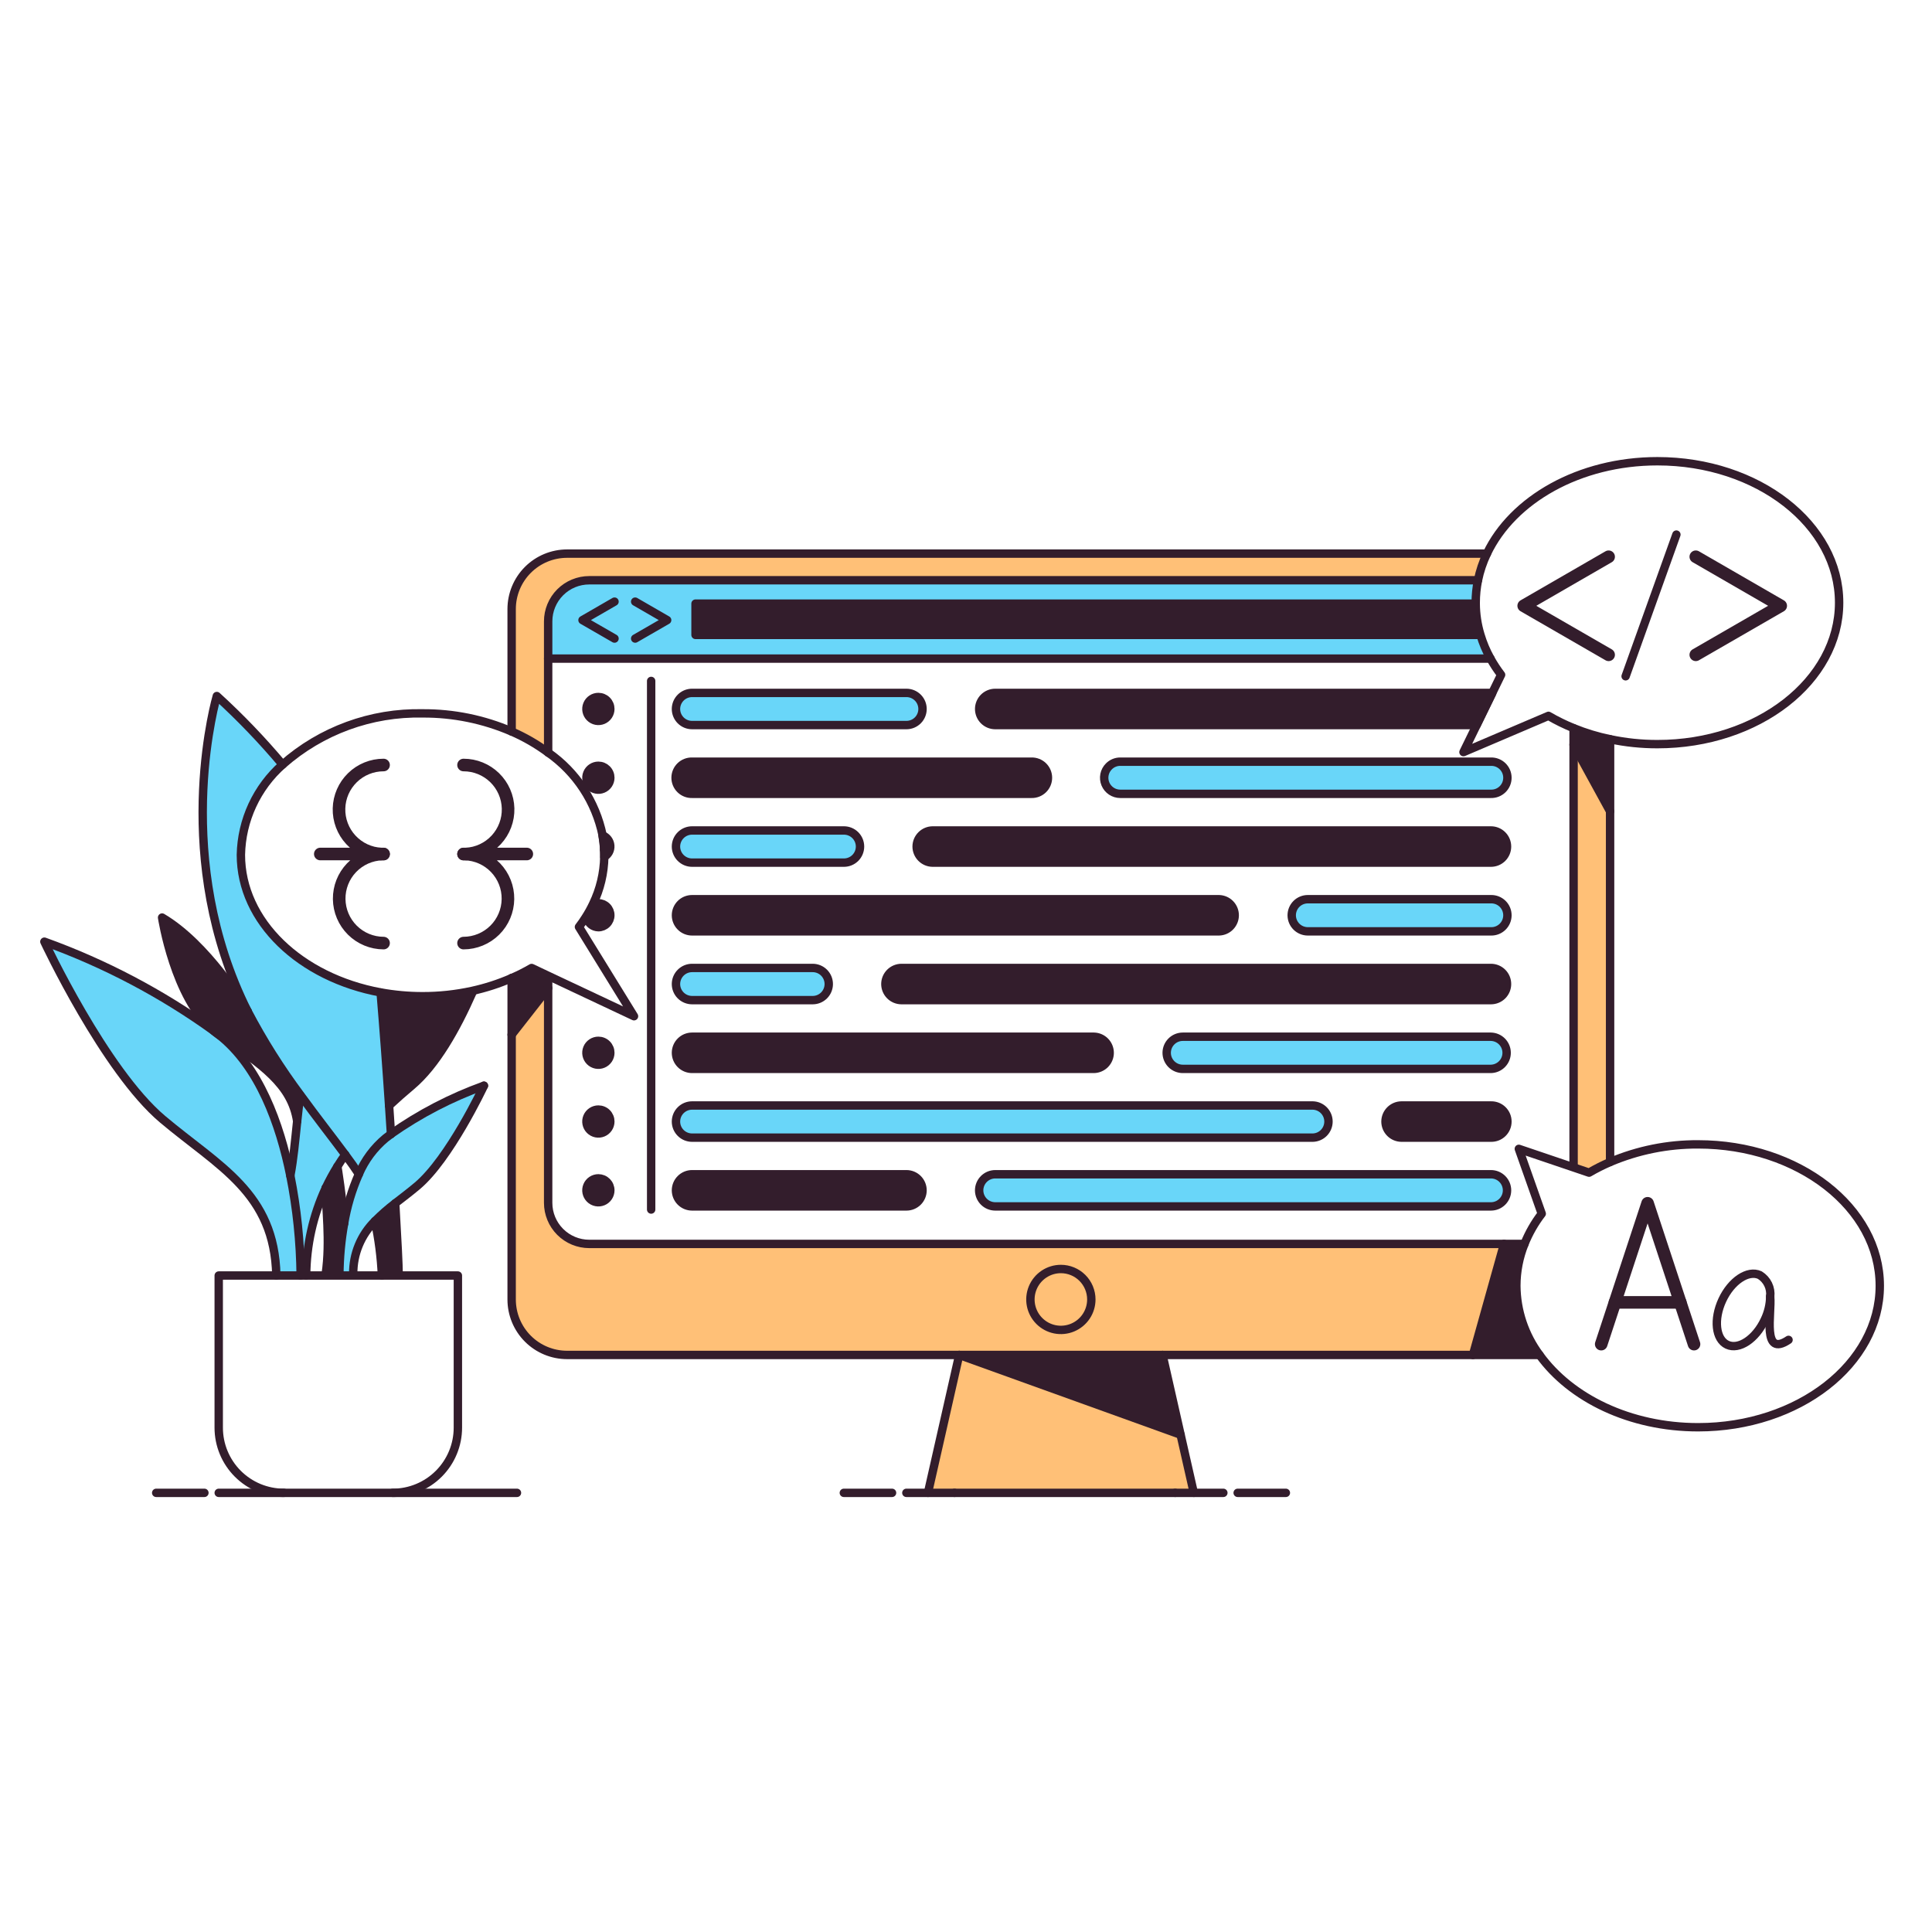 <svg width="298" height="298" viewBox="0 0 298 298" fill="none" xmlns="http://www.w3.org/2000/svg">
<path d="M229.907 101.584H84.55V95.841C84.55 94.16 85.219 92.548 86.407 91.359C87.596 90.17 89.209 89.502 90.89 89.501H227.97C227.736 90.64 227.619 91.8 227.618 92.963V93.103H107.28V97.933H228.232L228.348 97.9C228.731 99.182 229.254 100.417 229.907 101.584Z" fill="#69D6F9"/>
<path d="M163.63 195.735C164.559 195.735 165.468 196.01 166.24 196.526C167.013 197.042 167.615 197.776 167.971 198.634C168.326 199.492 168.419 200.437 168.238 201.348C168.057 202.259 167.61 203.096 166.953 203.753C166.296 204.41 165.459 204.857 164.548 205.038C163.637 205.219 162.692 205.126 161.834 204.771C160.976 204.415 160.242 203.813 159.726 203.04C159.21 202.268 158.935 201.359 158.935 200.43C158.936 199.185 159.431 197.992 160.311 197.111C161.192 196.231 162.385 195.736 163.63 195.735Z" fill="#FFC077"/>
<path d="M248.347 125.144V179.231C247.233 179.71 246.149 180.257 245.102 180.87L242.654 180.041L242.717 179.852V114.866L248.347 125.144Z" fill="#FFC077"/>
<path d="M248.347 114.027V125.144L242.717 114.863V112.315C244.537 113.056 246.422 113.629 248.347 114.027Z" fill="#331D2C"/>
<path d="M237.461 208.993H227.192L231.989 191.869H235.143C234.316 193.922 233.89 196.115 233.888 198.328C233.917 202.172 235.169 205.907 237.461 208.993Z" fill="#331D2C"/>
<path d="M231.993 191.869L227.197 208.993H87.472C85.204 208.993 83.028 208.092 81.424 206.488C79.82 204.884 78.919 202.709 78.919 200.441V159.595L84.55 152.403V185.529C84.55 187.21 85.219 188.823 86.407 190.011C87.596 191.2 89.209 191.868 90.89 191.869H231.993ZM168.336 200.43C168.336 199.501 168.061 198.593 167.545 197.82C167.029 197.048 166.296 196.445 165.437 196.089C164.579 195.733 163.635 195.64 162.723 195.821C161.812 196.002 160.975 196.449 160.317 197.105C159.66 197.762 159.212 198.599 159.031 199.51C158.849 200.421 158.941 201.366 159.297 202.224C159.652 203.083 160.253 203.817 161.025 204.334C161.798 204.85 162.706 205.126 163.635 205.127C164.88 205.126 166.075 204.632 166.955 203.751C167.836 202.87 168.331 201.676 168.331 200.43H168.336Z" fill="#FFC077"/>
<path d="M229.97 117.484C230.3 117.475 230.63 117.534 230.938 117.655C231.246 117.776 231.526 117.957 231.763 118.188C232 118.419 232.188 118.695 232.317 119C232.445 119.305 232.511 119.633 232.511 119.964C232.511 120.295 232.445 120.622 232.317 120.927C232.188 121.232 232 121.508 231.763 121.739C231.526 121.97 231.246 122.152 230.938 122.273C230.63 122.394 230.3 122.452 229.97 122.444H172.795C172.304 122.445 171.824 122.3 171.416 122.028C171.008 121.755 170.689 121.368 170.501 120.914C170.314 120.461 170.265 119.962 170.361 119.48C170.457 118.999 170.694 118.557 171.042 118.211C171.271 117.979 171.544 117.795 171.845 117.671C172.146 117.546 172.469 117.482 172.795 117.484H229.97Z" fill="#69D6F9"/>
<path d="M229.97 128.089C230.628 128.089 231.259 128.351 231.724 128.816C232.189 129.281 232.45 129.912 232.45 130.57C232.45 131.228 232.189 131.859 231.724 132.324C231.259 132.79 230.628 133.051 229.97 133.051H143.868C143.21 133.05 142.579 132.788 142.114 132.322C141.649 131.857 141.387 131.225 141.386 130.567C141.389 129.91 141.651 129.281 142.116 128.817C142.582 128.352 143.211 128.091 143.868 128.089H229.97Z" fill="#331D2C"/>
<path d="M229.97 138.697C230.3 138.689 230.63 138.747 230.938 138.868C231.246 138.989 231.526 139.17 231.763 139.401C232 139.632 232.188 139.908 232.317 140.213C232.445 140.518 232.511 140.846 232.511 141.177C232.511 141.508 232.445 141.835 232.317 142.14C232.188 142.445 232 142.721 231.763 142.952C231.526 143.183 231.246 143.365 230.938 143.486C230.63 143.607 230.3 143.665 229.97 143.657H201.722C201.064 143.656 200.433 143.395 199.967 142.929C199.502 142.464 199.24 141.833 199.24 141.175C199.241 140.517 199.503 139.887 199.968 139.422C200.434 138.958 201.065 138.697 201.722 138.697H229.97Z" fill="#69D6F9"/>
<path d="M229.97 149.298C230.628 149.298 231.259 149.559 231.724 150.025C232.189 150.49 232.45 151.121 232.45 151.779C232.45 152.437 232.189 153.068 231.724 153.533C231.259 153.998 230.628 154.26 229.97 154.26H139.048C138.39 154.259 137.758 153.997 137.293 153.531C136.827 153.066 136.565 152.434 136.564 151.776C136.567 151.118 136.83 150.489 137.295 150.025C137.761 149.56 138.391 149.299 139.048 149.298H229.97Z" fill="#331D2C"/>
<path d="M229.97 159.91C230.617 159.926 231.232 160.194 231.684 160.657C232.137 161.121 232.39 161.742 232.39 162.39C232.39 163.037 232.137 163.659 231.684 164.122C231.232 164.586 230.617 164.854 229.97 164.87H182.439C181.78 164.87 181.149 164.608 180.683 164.143C180.218 163.677 179.956 163.046 179.955 162.388C179.957 161.73 180.219 161.1 180.685 160.636C181.15 160.171 181.781 159.91 182.439 159.91H229.97Z" fill="#69D6F9"/>
<path d="M229.97 170.516C230.3 170.508 230.63 170.566 230.938 170.687C231.246 170.808 231.526 170.989 231.763 171.22C232 171.451 232.188 171.727 232.317 172.032C232.445 172.337 232.511 172.665 232.511 172.996C232.511 173.327 232.445 173.654 232.317 173.959C232.188 174.264 232 174.54 231.763 174.771C231.526 175.002 231.246 175.184 230.938 175.305C230.63 175.426 230.3 175.484 229.97 175.476H216.186C215.527 175.475 214.896 175.214 214.431 174.748C213.965 174.283 213.704 173.652 213.703 172.993C213.705 172.336 213.968 171.706 214.433 171.242C214.898 170.778 215.528 170.516 216.186 170.516H229.97Z" fill="#331D2C"/>
<path d="M229.97 181.121C230.628 181.121 231.259 181.383 231.724 181.848C232.189 182.313 232.451 182.944 232.451 183.602C232.451 184.26 232.189 184.891 231.724 185.357C231.259 185.822 230.628 186.083 229.97 186.083H153.512C152.853 186.082 152.222 185.82 151.756 185.355C151.291 184.889 151.029 184.258 151.028 183.599C151.031 182.942 151.293 182.312 151.759 181.848C152.224 181.384 152.854 181.123 153.512 181.121H229.97Z" fill="#69D6F9"/>
<path d="M230.162 106.896L227.757 111.838H153.512C152.854 111.838 152.223 111.577 151.758 111.111C151.292 110.646 151.031 110.015 151.031 109.357C151.031 108.699 151.292 108.068 151.758 107.603C152.223 107.138 152.854 106.876 153.512 106.876H229.97C230.037 106.876 230.095 106.891 230.162 106.896Z" fill="#331D2C"/>
<path d="M87.472 85.393H229.353C228.727 86.702 228.263 88.081 227.97 89.501H90.89C89.209 89.502 87.596 90.17 86.407 91.359C85.219 92.548 84.55 94.16 84.55 95.841V116.08C82.803 114.786 80.914 113.695 78.919 112.83V93.946C78.919 91.678 79.82 89.502 81.424 87.898C83.028 86.294 85.204 85.393 87.472 85.393Z" fill="#FFC077"/>
<path d="M228.35 97.9L228.234 97.933H107.28V93.103H227.624C227.634 94.729 227.878 96.345 228.35 97.9Z" fill="#331D2C"/>
<path d="M202.491 170.516C203.138 170.531 203.754 170.8 204.206 171.263C204.658 171.727 204.911 172.348 204.911 172.996C204.911 173.643 204.658 174.265 204.206 174.728C203.754 175.192 203.138 175.46 202.491 175.476H106.747C106.088 175.475 105.457 175.214 104.992 174.748C104.526 174.283 104.265 173.652 104.264 172.993C104.266 172.336 104.529 171.706 104.994 171.242C105.459 170.778 106.089 170.516 106.747 170.516H202.491Z" fill="#69D6F9"/>
<path d="M188.026 138.697C188.673 138.713 189.289 138.981 189.741 139.444C190.193 139.908 190.446 140.529 190.446 141.177C190.446 141.824 190.193 142.446 189.741 142.909C189.289 143.373 188.673 143.641 188.026 143.657H106.747C106.088 143.656 105.457 143.395 104.992 142.929C104.526 142.464 104.265 141.833 104.264 141.175C104.265 140.517 104.528 139.887 104.993 139.422C105.458 138.958 106.089 138.697 106.747 138.697H188.026Z" fill="#331D2C"/>
<path d="M182.1 221.292L184.136 230.263H181.262H147.234H143.131L147.953 208.993L182.1 221.292Z" fill="#FFC077"/>
<path d="M179.314 208.993L182.1 221.292L147.953 208.993H179.314Z" fill="#331D2C"/>
<path d="M168.741 159.91C169.388 159.926 170.004 160.194 170.456 160.657C170.908 161.121 171.161 161.742 171.161 162.39C171.161 163.037 170.908 163.659 170.456 164.122C170.004 164.586 169.388 164.854 168.741 164.87H106.747C106.088 164.87 105.457 164.608 104.992 164.143C104.526 163.677 104.265 163.046 104.264 162.388C104.265 161.73 104.528 161.1 104.993 160.635C105.458 160.171 106.089 159.91 106.747 159.91H168.741Z" fill="#331D2C"/>
<path d="M159.099 117.484C159.43 117.475 159.759 117.534 160.067 117.655C160.375 117.776 160.656 117.957 160.893 118.188C161.129 118.419 161.318 118.695 161.446 119C161.575 119.305 161.641 119.633 161.641 119.964C161.641 120.295 161.575 120.622 161.446 120.927C161.318 121.232 161.129 121.508 160.893 121.739C160.656 121.97 160.375 122.152 160.067 122.273C159.759 122.394 159.43 122.452 159.099 122.444H106.747C106.416 122.452 106.087 122.394 105.779 122.273C105.471 122.152 105.19 121.97 104.953 121.739C104.716 121.508 104.528 121.232 104.4 120.927C104.271 120.622 104.205 120.295 104.205 119.964C104.205 119.633 104.271 119.305 104.4 119C104.528 118.695 104.716 118.419 104.953 118.188C105.19 117.957 105.471 117.776 105.779 117.655C106.087 117.534 106.416 117.475 106.747 117.484H159.099Z" fill="#331D2C"/>
<path d="M139.814 106.876C140.472 106.876 141.103 107.138 141.568 107.603C142.034 108.068 142.295 108.699 142.295 109.357C142.295 110.015 142.034 110.646 141.568 111.111C141.103 111.577 140.472 111.838 139.814 111.838H106.747C106.088 111.838 105.457 111.576 104.992 111.11C104.526 110.645 104.265 110.014 104.264 109.356C104.266 108.698 104.528 108.068 104.993 107.603C105.459 107.138 106.089 106.877 106.747 106.876H139.814Z" fill="#69D6F9"/>
<path d="M139.814 181.121C140.472 181.121 141.103 181.383 141.568 181.848C142.034 182.313 142.295 182.944 142.295 183.602C142.295 184.26 142.034 184.891 141.568 185.357C141.103 185.822 140.472 186.083 139.814 186.083H106.747C106.088 186.082 105.457 185.82 104.992 185.355C104.526 184.889 104.265 184.258 104.264 183.599C104.266 182.942 104.529 182.312 104.994 181.848C105.459 181.383 106.089 181.122 106.747 181.121H139.814Z" fill="#331D2C"/>
<path d="M130.172 128.089C130.83 128.089 131.461 128.351 131.927 128.816C132.392 129.281 132.653 129.912 132.653 130.57C132.653 131.228 132.392 131.859 131.927 132.324C131.461 132.79 130.83 133.051 130.172 133.051H106.747C106.088 133.05 105.457 132.788 104.992 132.323C104.526 131.857 104.265 131.226 104.264 130.567C104.266 129.91 104.529 129.28 104.994 128.816C105.459 128.351 106.089 128.09 106.747 128.089H130.172Z" fill="#69D6F9"/>
<path d="M125.351 149.298C126.009 149.298 126.64 149.559 127.105 150.025C127.57 150.49 127.832 151.121 127.832 151.779C127.832 152.437 127.57 153.068 127.105 153.533C126.64 153.998 126.009 154.26 125.351 154.26H106.747C106.088 154.259 105.457 153.997 104.992 153.531C104.526 153.066 104.265 152.434 104.264 151.776C104.266 151.119 104.529 150.489 104.994 150.024C105.459 149.56 106.089 149.299 106.747 149.298H125.351Z" fill="#69D6F9"/>
<path d="M92.949 128.852C93.276 128.974 93.561 129.187 93.771 129.466C93.981 129.744 94.107 130.077 94.135 130.425C94.162 130.773 94.089 131.121 93.925 131.429C93.761 131.737 93.512 131.992 93.209 132.163V131.85C93.209 131.604 93.209 131.358 93.189 131.113V131.055C93.157 130.316 93.077 129.58 92.949 128.852Z" fill="#331D2C"/>
<path d="M92.294 107.508C92.659 107.507 93.017 107.614 93.322 107.816C93.626 108.019 93.864 108.307 94.005 108.644C94.146 108.982 94.183 109.354 94.112 109.712C94.042 110.071 93.866 110.401 93.608 110.66C93.35 110.919 93.021 111.095 92.662 111.167C92.304 111.239 91.932 111.203 91.594 111.063C91.256 110.923 90.967 110.687 90.764 110.383C90.561 110.079 90.452 109.721 90.452 109.356C90.452 108.867 90.646 108.398 90.991 108.051C91.336 107.705 91.805 107.51 92.294 107.508Z" fill="#331D2C"/>
<path d="M92.294 118.115C92.659 118.114 93.016 118.222 93.32 118.424C93.625 118.627 93.862 118.915 94.002 119.252C94.143 119.589 94.18 119.96 94.109 120.319C94.039 120.677 93.863 121.007 93.605 121.265C93.347 121.524 93.018 121.7 92.66 121.772C92.302 121.843 91.93 121.807 91.593 121.667C91.255 121.528 90.966 121.291 90.763 120.988C90.56 120.684 90.452 120.327 90.452 119.961C90.452 119.473 90.646 119.004 90.991 118.658C91.336 118.312 91.805 118.117 92.294 118.115Z" fill="#331D2C"/>
<path d="M92.294 139.328C92.783 139.328 93.253 139.523 93.599 139.869C93.945 140.215 94.14 140.685 94.14 141.175C94.14 141.664 93.945 142.134 93.599 142.48C93.253 142.826 92.783 143.021 92.294 143.021C91.9 143.011 91.519 142.878 91.206 142.64C90.892 142.402 90.662 142.071 90.547 141.695L90.294 141.535C90.729 140.859 91.12 140.156 91.465 139.43L91.547 139.467C91.701 139.315 92.167 139.328 92.294 139.328Z" fill="#331D2C"/>
<path d="M92.294 160.54C92.659 160.539 93.017 160.646 93.322 160.849C93.626 161.051 93.864 161.339 94.005 161.676C94.146 162.014 94.183 162.386 94.112 162.744C94.042 163.103 93.866 163.433 93.608 163.692C93.35 163.951 93.021 164.128 92.662 164.199C92.304 164.271 91.932 164.235 91.594 164.095C91.256 163.956 90.967 163.719 90.764 163.415C90.561 163.111 90.452 162.753 90.452 162.388C90.452 161.899 90.646 161.43 90.991 161.083C91.336 160.737 91.805 160.542 92.294 160.54Z" fill="#331D2C"/>
<path d="M92.294 171.147C92.659 171.146 93.016 171.254 93.32 171.456C93.625 171.659 93.862 171.947 94.002 172.284C94.143 172.621 94.18 172.992 94.109 173.351C94.039 173.709 93.863 174.039 93.605 174.297C93.347 174.556 93.018 174.732 92.66 174.804C92.302 174.875 91.93 174.839 91.593 174.699C91.255 174.56 90.966 174.323 90.763 174.02C90.56 173.716 90.452 173.359 90.452 172.993C90.452 172.505 90.646 172.036 90.991 171.69C91.336 171.344 91.805 171.149 92.294 171.147Z" fill="#331D2C"/>
<path d="M92.294 181.753C92.659 181.752 93.017 181.859 93.322 182.062C93.627 182.264 93.864 182.552 94.005 182.89C94.146 183.228 94.183 183.599 94.112 183.958C94.042 184.317 93.866 184.647 93.608 184.906C93.349 185.165 93.02 185.341 92.661 185.413C92.303 185.484 91.931 185.448 91.593 185.308C91.255 185.168 90.966 184.931 90.763 184.627C90.56 184.323 90.452 183.965 90.452 183.599C90.452 183.11 90.646 182.642 90.991 182.295C91.336 181.949 91.805 181.754 92.294 181.753Z" fill="#331D2C"/>
<path d="M81.999 149.307L84.681 150.575L84.546 150.864V152.403L78.915 159.595V150.864C79.974 150.409 81.004 149.889 81.999 149.307Z" fill="#331D2C"/>
<path d="M72.821 152.846L72.873 153.083C70.382 158.733 67.211 164.34 63.496 167.46C62.29 168.472 61.13 169.497 60.016 170.535C59.628 164.714 59.192 158.896 58.709 153.083C60.846 153.472 63.013 153.667 65.184 153.665C67.752 153.669 70.312 153.394 72.821 152.846Z" fill="#331D2C"/>
<path d="M55.354 181.089C56.27 178.942 57.683 177.043 59.476 175.549C59.751 175.337 60.025 175.124 60.305 174.922C64.729 171.81 69.55 169.304 74.639 167.472C74.503 167.761 69.325 178.729 64.358 182.918C63.206 183.887 62.053 184.756 60.963 185.6C59.858 186.441 58.813 187.358 57.834 188.343C56.755 189.407 55.901 190.677 55.323 192.078C54.746 193.479 54.457 194.982 54.474 196.497V196.743H52.35V196.497C52.377 193.899 52.619 191.307 53.074 188.749C53.507 186.109 54.273 183.536 55.354 181.089Z" fill="#69D6F9"/>
<path d="M61.491 196.497V196.743H58.907C58.782 193.918 58.42 191.108 57.827 188.343C58.805 187.358 59.851 186.441 60.956 185.6C61.288 191.194 61.491 195.378 61.491 196.497Z" fill="#331D2C"/>
<path d="M60.305 174.917C60.025 175.124 59.751 175.337 59.476 175.549C57.683 177.043 56.27 178.942 55.354 181.089C54.78 180.195 54.071 179.204 53.251 178.1C51.347 175.525 48.88 172.392 46.348 168.909C43.3 164.827 40.578 160.51 38.21 155.999C38.21 155.999 38.195 155.975 38.171 155.932C37.817 155.23 37.479 154.521 37.155 153.805C26.61 130.548 33.442 107.359 33.442 107.359C37.057 110.656 40.449 114.191 43.594 117.938C41.618 119.686 40.026 121.826 38.917 124.22C37.809 126.615 37.209 129.213 37.155 131.852C37.155 142.164 46.348 150.809 58.709 153.084C59.143 158.141 59.596 164.375 60.016 170.536C60.113 172.006 60.214 173.47 60.305 174.917Z" fill="#69D6F9"/>
<path d="M52.037 179.931C52.037 179.931 52.828 184.641 53.08 188.744C52.625 191.302 52.383 193.894 52.356 196.492V196.738H50.238V196.492C50.983 191.507 50.219 185.895 50.238 183.243C50.775 182.106 51.376 181 52.037 179.931Z" fill="#331D2C"/>
<path d="M53.251 178.1C52.828 178.696 52.423 179.31 52.037 179.931C51.376 181.001 50.775 182.106 50.238 183.243C48.284 187.467 47.257 192.06 47.226 196.714V196.738H46.376C46.325 191.565 45.791 186.407 44.781 181.333C45.268 178.782 45.526 175.89 45.837 172.938C45.977 171.608 46.126 170.264 46.309 168.938L46.348 168.908C48.88 172.393 51.347 175.522 53.251 178.1Z" fill="#69D6F9"/>
<path d="M46.376 196.743H42.621C42.376 183.966 33.737 179.931 25.087 172.642C16.147 165.116 6.844 145.248 6.844 145.248C16.143 148.597 24.931 153.225 32.954 158.998C33.204 159.21 33.465 159.409 33.735 159.594C39.993 164.502 43.18 173.373 44.781 181.333C45.791 186.409 46.325 191.568 46.376 196.743Z" fill="#69D6F9"/>
<path d="M46.348 168.909L46.309 168.939C46.126 170.265 45.977 171.609 45.837 172.94C44.979 167.247 40.418 164.219 33.737 159.595C33.476 159.393 33.22 159.19 32.954 158.999C26.895 153.918 25.001 141.523 25.001 141.523C31.938 145.601 37.651 155.055 38.171 155.933L38.21 156C40.578 160.511 43.3 164.827 46.348 168.909Z" fill="#331D2C"/>
<path d="M78.919 150.864C79.977 150.409 81.005 149.889 81.999 149.307L84.681 150.575L97.793 156.747L89.3 142.973C89.656 142.505 89.995 142.028 90.303 141.535C90.739 140.859 91.13 140.155 91.474 139.428C92.571 137.16 93.162 134.682 93.209 132.163V131.85C93.209 131.604 93.209 131.358 93.189 131.113" stroke="#331D2C" stroke-width="1.294" stroke-linecap="round" stroke-linejoin="round"/>
<path d="M93.195 131.054C93.161 130.316 93.079 129.58 92.949 128.852C91.888 123.676 88.882 119.105 84.55 116.08C82.803 114.786 80.914 113.695 78.919 112.83C74.583 110.959 69.907 110.008 65.184 110.035C57.252 109.866 49.546 112.685 43.594 117.932C41.618 119.681 40.026 121.82 38.917 124.214C37.809 126.609 37.209 129.207 37.155 131.846C37.155 142.158 46.348 150.803 58.709 153.078C60.846 153.467 63.013 153.662 65.184 153.661C67.752 153.665 70.312 153.39 72.821 152.841C74.913 152.383 76.956 151.722 78.919 150.865" stroke="#331D2C" stroke-width="1.294" stroke-linecap="round" stroke-linejoin="round"/>
<path d="M230.166 106.896L231.536 104.081C230.929 103.29 230.381 102.455 229.897 101.584C229.246 100.417 228.726 99.181 228.346 97.9C227.874 96.344 227.63 94.728 227.621 93.103V92.963C227.621 91.8 227.737 90.64 227.97 89.501C228.262 88.081 228.725 86.702 229.35 85.393C233.303 77.073 243.585 71.143 255.648 71.143C271.123 71.143 283.674 80.91 283.674 92.963C283.674 105.015 271.123 114.779 255.648 114.779C253.195 114.783 250.748 114.53 248.347 114.022C246.422 113.628 244.537 113.056 242.717 112.315C241.381 111.777 240.086 111.142 238.843 110.415L225.731 116.008L227.766 111.836L230.175 106.894" stroke="#331D2C" stroke-width="1.294" stroke-linecap="round" stroke-linejoin="round"/>
<path d="M242.654 180.043L234.27 177.203L237.804 187.207C236.707 188.631 235.812 190.2 235.143 191.869C234.316 193.922 233.89 196.115 233.888 198.328C233.918 202.173 235.171 205.908 237.464 208.993C242.261 215.646 251.417 220.145 261.921 220.145C277.398 220.145 289.947 210.376 289.947 198.328C289.947 186.28 277.398 176.513 261.921 176.513C257.259 176.489 252.642 177.416 248.35 179.237C247.236 179.716 246.152 180.263 245.105 180.876L242.654 180.043Z" stroke="#331D2C" stroke-width="1.294" stroke-linecap="round" stroke-linejoin="round"/>
<path d="M78.919 112.83V93.946C78.919 91.678 79.82 89.502 81.424 87.898C83.028 86.294 85.204 85.393 87.472 85.393H229.353" stroke="#331D2C" stroke-width="1.294" stroke-linecap="round" stroke-linejoin="round"/>
<path d="M147.957 208.993H87.472C85.204 208.993 83.028 208.092 81.424 206.488C79.82 204.884 78.919 202.709 78.919 200.441V150.864" stroke="#331D2C" stroke-width="1.294" stroke-linecap="round" stroke-linejoin="round"/>
<path d="M237.461 208.993H227.192H179.314" stroke="#331D2C" stroke-width="1.294" stroke-linecap="round" stroke-linejoin="round"/>
<path d="M248.347 114.027V125.144V179.237" stroke="#331D2C" stroke-width="1.294" stroke-linecap="round" stroke-linejoin="round"/>
<path d="M84.55 116.086V95.841C84.55 94.16 85.219 92.548 86.407 91.359C87.596 90.17 89.209 89.502 90.89 89.501H227.97" stroke="#331D2C" stroke-width="1.294" stroke-linecap="round" stroke-linejoin="round"/>
<path d="M235.143 191.869H90.89C89.209 191.868 87.596 191.2 86.407 190.011C85.219 188.823 84.55 187.21 84.55 185.529V150.864" stroke="#331D2C" stroke-width="1.294" stroke-linecap="round" stroke-linejoin="round"/>
<path d="M242.717 112.321V114.866V179.853" stroke="#331D2C" stroke-width="1.294" stroke-linecap="round" stroke-linejoin="round"/>
<path d="M84.55 101.584H229.901" stroke="#331D2C" stroke-width="1.294" stroke-linecap="round" stroke-linejoin="round"/>
<path d="M228.234 97.933H107.281V93.103H227.583" stroke="#331D2C" stroke-width="1.294" stroke-linecap="round" stroke-linejoin="round"/>
<path d="M168.331 200.43C168.332 201.36 168.057 202.268 167.541 203.041C167.026 203.814 166.292 204.416 165.434 204.773C164.576 205.129 163.631 205.222 162.72 205.042C161.808 204.861 160.971 204.414 160.314 203.757C159.656 203.101 159.208 202.264 159.026 201.353C158.844 200.442 158.937 199.497 159.292 198.638C159.647 197.78 160.249 197.045 161.021 196.529C161.793 196.012 162.701 195.736 163.63 195.735C164.876 195.735 166.071 196.229 166.953 197.11C167.834 197.99 168.33 199.184 168.331 200.43Z" stroke="#331D2C" stroke-width="1.294" stroke-linecap="round" stroke-linejoin="round"/>
<path d="M143.131 230.263L147.953 208.993H179.314L182.1 221.292L184.136 230.263" stroke="#331D2C" stroke-width="1.294" stroke-linecap="round" stroke-linejoin="round"/>
<path d="M181.262 230.263H147.234" stroke="#331D2C" stroke-width="1.294" stroke-linecap="round" stroke-linejoin="round"/>
<path d="M147.953 208.993L182.1 221.292" stroke="#331D2C" stroke-width="1.294" stroke-linecap="round" stroke-linejoin="round"/>
<path d="M130.157 230.263H137.593" stroke="#331D2C" stroke-width="1.294" stroke-linecap="round" stroke-linejoin="round"/>
<path d="M139.801 230.263H143.131H147.234" stroke="#331D2C" stroke-width="1.294" stroke-linecap="round" stroke-linejoin="round"/>
<path d="M24.093 230.263H31.529" stroke="#331D2C" stroke-width="1.294" stroke-linecap="round" stroke-linejoin="round"/>
<path d="M60.57 230.263H79.739" stroke="#331D2C" stroke-width="1.294" stroke-linecap="round" stroke-linejoin="round"/>
<path d="M33.737 230.263H43.793" stroke="#331D2C" stroke-width="1.294" stroke-linecap="round" stroke-linejoin="round"/>
<path d="M181.261 230.263H184.136H188.695" stroke="#331D2C" stroke-width="1.294" stroke-linecap="round" stroke-linejoin="round"/>
<path d="M190.903 230.263H198.338" stroke="#331D2C" stroke-width="1.294" stroke-linecap="round" stroke-linejoin="round"/>
<path d="M97.972 98.493L102.904 95.649L97.972 92.799" stroke="#331D2C" stroke-width="1.294" stroke-linecap="round" stroke-linejoin="round"/>
<path d="M94.785 92.799L89.849 95.649L94.785 98.493" stroke="#331D2C" stroke-width="1.294" stroke-linecap="round" stroke-linejoin="round"/>
<path d="M242.717 114.866L248.347 125.144" stroke="#331D2C" stroke-width="1.294" stroke-linecap="round" stroke-linejoin="round"/>
<path d="M231.989 191.869L227.192 208.993" stroke="#331D2C" stroke-width="1.294" stroke-linecap="round" stroke-linejoin="round"/>
<path d="M84.55 152.403L78.919 159.595" stroke="#331D2C" stroke-width="1.294" stroke-linecap="round" stroke-linejoin="round"/>
<path d="M60.57 230.263H43.793C41.126 230.263 38.568 229.204 36.682 227.318C34.796 225.432 33.737 222.874 33.737 220.207V196.743H70.626V220.207C70.626 222.874 69.566 225.432 67.68 227.317C65.795 229.203 63.237 230.263 60.57 230.263Z" stroke="#331D2C" stroke-width="1.294" stroke-linecap="round" stroke-linejoin="round"/>
<path d="M46.376 196.743C46.325 191.568 45.791 186.409 44.781 181.333C43.18 173.373 39.993 164.496 33.737 159.594C33.476 159.391 33.22 159.189 32.954 158.998C24.931 153.225 16.143 148.597 6.844 145.248C6.844 145.248 16.149 165.116 25.087 172.642C33.737 179.931 42.371 183.966 42.621 196.743" stroke="#331D2C" stroke-width="1.294" stroke-linecap="round" stroke-linejoin="round"/>
<path d="M50.238 183.248C48.284 187.472 47.257 192.065 47.226 196.719" stroke="#331D2C" stroke-width="1.294" stroke-linecap="round" stroke-linejoin="round"/>
<path d="M53.251 178.1C52.828 178.696 52.423 179.31 52.037 179.931C51.376 181 50.775 182.106 50.238 183.243" stroke="#331D2C" stroke-width="1.294" stroke-linecap="round" stroke-linejoin="round"/>
<path d="M72.873 153.083C70.382 158.733 67.211 164.34 63.496 167.46C62.291 168.472 61.13 169.497 60.016 170.535" stroke="#331D2C" stroke-width="1.294" stroke-linecap="round" stroke-linejoin="round"/>
<path d="M44.781 181.333C45.268 178.782 45.526 175.89 45.837 172.938C45.977 171.608 46.126 170.264 46.309 168.938" stroke="#331D2C" stroke-width="1.294" stroke-linecap="round" stroke-linejoin="round"/>
<path d="M74.649 167.46C74.509 167.758 69.331 178.721 64.368 182.911C63.216 183.879 62.063 184.748 60.974 185.593C59.868 186.434 58.823 187.35 57.845 188.336C56.765 189.399 55.911 190.669 55.334 192.07C54.756 193.471 54.468 194.974 54.485 196.489" stroke="#331D2C" stroke-width="1.294" stroke-linecap="round" stroke-linejoin="round"/>
<path d="M60.305 174.917C64.729 171.805 69.55 169.3 74.639 167.467" stroke="#331D2C" stroke-width="1.294" stroke-linecap="round" stroke-linejoin="round"/>
<path d="M52.35 196.497C52.377 193.899 52.619 191.307 53.074 188.749C53.508 186.111 54.274 183.539 55.354 181.093C56.27 178.946 57.683 177.048 59.476 175.553C59.751 175.342 60.025 175.129 60.305 174.926" stroke="#331D2C" stroke-width="1.294" stroke-linecap="round" stroke-linejoin="round"/>
<path d="M57.827 188.344C58.42 191.108 58.782 193.918 58.907 196.743" stroke="#331D2C" stroke-width="1.294" stroke-linecap="round" stroke-linejoin="round"/>
<path d="M38.21 156.003C40.578 160.514 43.3 164.831 46.348 168.914C48.881 172.396 51.347 175.53 53.251 178.104C54.071 179.208 54.78 180.205 55.353 181.093" stroke="#331D2C" stroke-width="1.294" stroke-linecap="round" stroke-linejoin="round"/>
<path d="M43.594 117.937C40.449 114.189 37.057 110.655 33.442 107.358C33.442 107.358 26.61 130.546 37.155 153.804C37.477 154.518 37.815 155.221 38.171 155.93" stroke="#331D2C" stroke-width="1.294" stroke-linecap="round" stroke-linejoin="round"/>
<path d="M60.305 174.926C60.214 173.475 60.113 172.01 60.016 170.54C59.628 164.719 59.192 158.901 58.709 153.087" stroke="#331D2C" stroke-width="1.294" stroke-linecap="round" stroke-linejoin="round"/>
<path d="M61.491 196.497C61.491 195.378 61.288 191.194 60.96 185.6" stroke="#331D2C" stroke-width="1.294" stroke-linecap="round" stroke-linejoin="round"/>
<path d="M38.21 156.003L38.171 155.936C37.651 155.058 31.938 145.604 25.001 141.526C25.001 141.526 26.895 153.922 32.954 159.002C33.205 159.215 33.466 159.414 33.737 159.598C40.418 164.217 44.979 167.25 45.837 172.943" stroke="#331D2C" stroke-width="1.294" stroke-linecap="round" stroke-linejoin="round"/>
<path d="M50.238 183.243C50.219 185.895 50.983 191.507 50.238 196.492" stroke="#331D2C" stroke-width="1.294" stroke-linecap="round" stroke-linejoin="round"/>
<path d="M52.037 179.931C52.037 179.931 52.828 184.641 53.08 188.744" stroke="#331D2C" stroke-width="1.294" stroke-linecap="round" stroke-linejoin="round"/>
<path d="M100.437 105.03V186.564" stroke="#331D2C" stroke-width="1.294" stroke-linecap="round" stroke-linejoin="round"/>
<path d="M139.814 111.838H106.747C106.088 111.838 105.457 111.576 104.992 111.11C104.526 110.645 104.265 110.014 104.264 109.356C104.266 108.698 104.528 108.068 104.993 107.603C105.459 107.138 106.089 106.877 106.747 106.876H139.814C140.472 106.876 141.103 107.138 141.568 107.603C142.034 108.068 142.295 108.699 142.295 109.357C142.295 110.015 142.034 110.646 141.568 111.111C141.103 111.577 140.472 111.838 139.814 111.838Z" stroke="#331D2C" stroke-width="1.294" stroke-linecap="round" stroke-linejoin="round"/>
<path d="M230.166 106.896C230.095 106.896 230.037 106.876 229.97 106.876H153.512C152.854 106.876 152.223 107.138 151.758 107.603C151.292 108.068 151.031 108.699 151.031 109.357C151.031 110.015 151.292 110.646 151.758 111.111C152.223 111.577 152.854 111.838 153.512 111.838H227.757L230.166 106.896Z" stroke="#331D2C" stroke-width="1.294" stroke-linecap="round" stroke-linejoin="round"/>
<path d="M94.14 109.356C94.139 109.72 94.031 110.077 93.828 110.379C93.625 110.682 93.336 110.918 92.999 111.058C92.662 111.197 92.292 111.233 91.934 111.162C91.576 111.09 91.248 110.914 90.99 110.656C90.733 110.398 90.557 110.07 90.486 109.712C90.415 109.355 90.451 108.984 90.591 108.647C90.73 108.31 90.966 108.022 91.27 107.819C91.573 107.617 91.929 107.508 92.294 107.508C92.536 107.508 92.777 107.555 93.001 107.648C93.225 107.741 93.429 107.877 93.6 108.048C93.772 108.22 93.908 108.424 94.001 108.648C94.093 108.873 94.14 109.113 94.14 109.356Z" stroke="#331D2C" stroke-width="1.294" stroke-linecap="round" stroke-linejoin="round"/>
<path d="M159.099 122.444H106.747C106.416 122.452 106.087 122.394 105.779 122.273C105.471 122.152 105.19 121.97 104.953 121.739C104.716 121.508 104.528 121.232 104.4 120.927C104.271 120.622 104.205 120.295 104.205 119.964C104.205 119.633 104.271 119.305 104.4 119C104.528 118.695 104.716 118.419 104.953 118.188C105.19 117.957 105.471 117.776 105.779 117.655C106.087 117.534 106.416 117.475 106.747 117.484H159.099C159.43 117.475 159.759 117.534 160.067 117.655C160.375 117.776 160.656 117.957 160.893 118.188C161.129 118.419 161.318 118.695 161.446 119C161.575 119.305 161.641 119.633 161.641 119.964C161.641 120.295 161.575 120.622 161.446 120.927C161.318 121.232 161.129 121.508 160.893 121.739C160.656 121.97 160.375 122.152 160.067 122.273C159.759 122.394 159.43 122.452 159.099 122.444Z" stroke="#331D2C" stroke-width="1.294" stroke-linecap="round" stroke-linejoin="round"/>
<path d="M229.97 122.444H172.795C172.304 122.445 171.824 122.3 171.416 122.028C171.008 121.755 170.689 121.368 170.501 120.914C170.314 120.461 170.265 119.962 170.361 119.48C170.457 118.999 170.694 118.557 171.042 118.211C171.271 117.979 171.544 117.795 171.845 117.671C172.146 117.546 172.469 117.482 172.795 117.484H229.97C230.3 117.475 230.63 117.534 230.938 117.655C231.246 117.776 231.526 117.957 231.763 118.188C232 118.419 232.188 118.695 232.317 119C232.445 119.305 232.511 119.633 232.511 119.964C232.511 120.295 232.445 120.622 232.317 120.927C232.188 121.232 232 121.508 231.763 121.739C231.526 121.97 231.246 122.152 230.938 122.273C230.63 122.394 230.3 122.452 229.97 122.444Z" stroke="#331D2C" stroke-width="1.294" stroke-linecap="round" stroke-linejoin="round"/>
<path d="M94.14 119.961C94.139 120.326 94.031 120.683 93.828 120.986C93.626 121.289 93.337 121.525 93 121.664C92.663 121.804 92.293 121.84 91.935 121.769C91.577 121.698 91.249 121.522 90.991 121.264C90.733 121.006 90.557 120.678 90.486 120.32C90.415 119.963 90.451 119.592 90.591 119.255C90.73 118.918 90.966 118.63 91.269 118.427C91.573 118.224 91.929 118.116 92.294 118.115C92.536 118.115 92.776 118.162 93.001 118.255C93.225 118.348 93.428 118.484 93.6 118.655C93.772 118.827 93.907 119.03 94 119.255C94.093 119.479 94.14 119.719 94.14 119.961Z" stroke="#331D2C" stroke-width="1.294" stroke-linecap="round" stroke-linejoin="round"/>
<path d="M130.172 133.057H106.747C106.088 133.056 105.457 132.794 104.992 132.329C104.526 131.863 104.265 131.232 104.264 130.573C104.266 129.916 104.529 129.286 104.994 128.822C105.459 128.357 106.089 128.096 106.747 128.095H130.172C130.83 128.095 131.461 128.357 131.927 128.822C132.392 129.287 132.653 129.918 132.653 130.576C132.653 131.234 132.392 131.865 131.927 132.33C131.461 132.796 130.83 133.057 130.172 133.057Z" stroke="#331D2C" stroke-width="1.294" stroke-linecap="round" stroke-linejoin="round"/>
<path d="M229.97 133.057H143.868C143.21 133.056 142.579 132.794 142.114 132.328C141.649 131.863 141.387 131.231 141.386 130.573C141.389 129.916 141.651 129.287 142.116 128.823C142.582 128.358 143.211 128.097 143.868 128.095H229.97C230.628 128.095 231.259 128.357 231.724 128.822C232.189 129.287 232.45 129.918 232.45 130.576C232.45 131.234 232.189 131.865 231.724 132.33C231.259 132.796 230.628 133.057 229.97 133.057Z" stroke="#331D2C" stroke-width="1.294" stroke-linecap="round" stroke-linejoin="round"/>
<path d="M93.214 131.85C93.214 131.956 93.214 132.062 93.204 132.163C93.508 131.992 93.757 131.737 93.921 131.429C94.085 131.121 94.157 130.773 94.13 130.425C94.103 130.077 93.977 129.744 93.767 129.466C93.557 129.187 93.272 128.974 92.945 128.852H92.934C93.066 129.582 93.152 130.32 93.191 131.06V131.12C93.209 131.358 93.214 131.604 93.214 131.85Z" stroke="#331D2C" stroke-width="1.294" stroke-linecap="round" stroke-linejoin="round"/>
<path d="M188.026 143.657H106.747C106.088 143.656 105.457 143.395 104.992 142.929C104.526 142.464 104.265 141.833 104.264 141.175C104.265 140.517 104.528 139.887 104.993 139.422C105.458 138.958 106.089 138.697 106.747 138.697H188.026C188.673 138.713 189.289 138.981 189.741 139.444C190.193 139.908 190.446 140.529 190.446 141.177C190.446 141.824 190.193 142.446 189.741 142.909C189.289 143.373 188.673 143.641 188.026 143.657Z" stroke="#331D2C" stroke-width="1.294" stroke-linecap="round" stroke-linejoin="round"/>
<path d="M229.97 143.657H201.722C201.064 143.656 200.433 143.395 199.967 142.929C199.502 142.464 199.24 141.833 199.24 141.175C199.241 140.517 199.503 139.887 199.968 139.422C200.434 138.958 201.065 138.697 201.722 138.697H229.97C230.3 138.689 230.63 138.747 230.938 138.868C231.246 138.989 231.526 139.17 231.763 139.401C232 139.632 232.188 139.908 232.317 140.213C232.445 140.518 232.511 140.846 232.511 141.177C232.511 141.508 232.445 141.835 232.317 142.14C232.188 142.445 232 142.721 231.763 142.952C231.526 143.183 231.246 143.365 230.938 143.486C230.63 143.607 230.3 143.665 229.97 143.657Z" stroke="#331D2C" stroke-width="1.294" stroke-linecap="round" stroke-linejoin="round"/>
<path d="M91.55 139.464C91.699 139.315 92.167 139.325 92.295 139.325C92.785 139.325 93.254 139.52 93.6 139.866C93.947 140.212 94.141 140.682 94.141 141.172C94.141 141.661 93.947 142.131 93.6 142.477C93.254 142.823 92.785 143.018 92.295 143.018C91.901 143.008 91.521 142.875 91.207 142.637C90.894 142.399 90.663 142.068 90.549 141.692" stroke="#331D2C" stroke-width="1.294" stroke-linecap="round" stroke-linejoin="round"/>
<path d="M125.351 154.264H106.747C106.088 154.263 105.457 154.001 104.992 153.536C104.526 153.07 104.265 152.439 104.264 151.78C104.266 151.123 104.529 150.493 104.994 150.029C105.459 149.564 106.089 149.303 106.747 149.302H125.351C126.009 149.302 126.64 149.564 127.105 150.029C127.57 150.494 127.832 151.125 127.832 151.783C127.832 152.441 127.57 153.072 127.105 153.538C126.64 154.003 126.009 154.264 125.351 154.264Z" stroke="#331D2C" stroke-width="1.294" stroke-linecap="round" stroke-linejoin="round"/>
<path d="M229.97 154.264H139.048C138.39 154.263 137.758 154.001 137.293 153.536C136.827 153.07 136.565 152.439 136.564 151.78C136.567 151.123 136.83 150.493 137.295 150.029C137.761 149.565 138.391 149.304 139.048 149.302H229.97C230.628 149.302 231.259 149.564 231.724 150.029C232.189 150.494 232.45 151.125 232.45 151.783C232.45 152.441 232.189 153.072 231.724 153.538C231.259 154.003 230.628 154.264 229.97 154.264Z" stroke="#331D2C" stroke-width="1.294" stroke-linecap="round" stroke-linejoin="round"/>
<path d="M168.741 164.87H106.747C106.088 164.87 105.457 164.608 104.992 164.143C104.526 163.677 104.265 163.046 104.264 162.388C104.265 161.73 104.528 161.1 104.993 160.635C105.458 160.171 106.089 159.91 106.747 159.91H168.741C169.388 159.926 170.004 160.194 170.456 160.657C170.908 161.121 171.161 161.742 171.161 162.39C171.161 163.037 170.908 163.659 170.456 164.122C170.004 164.586 169.388 164.854 168.741 164.87Z" stroke="#331D2C" stroke-width="1.294" stroke-linecap="round" stroke-linejoin="round"/>
<path d="M229.97 164.87H182.439C181.78 164.87 181.149 164.608 180.683 164.143C180.218 163.677 179.956 163.046 179.955 162.388C179.957 161.73 180.219 161.1 180.685 160.636C181.15 160.171 181.781 159.91 182.439 159.91H229.97C230.617 159.926 231.232 160.194 231.684 160.657C232.137 161.121 232.39 161.742 232.39 162.39C232.39 163.037 232.137 163.659 231.684 164.122C231.232 164.586 230.617 164.854 229.97 164.87Z" stroke="#331D2C" stroke-width="1.294" stroke-linecap="round" stroke-linejoin="round"/>
<path d="M94.14 162.388C94.139 162.752 94.031 163.109 93.828 163.411C93.625 163.714 93.336 163.95 92.999 164.09C92.662 164.229 92.292 164.265 91.934 164.194C91.576 164.122 91.248 163.946 90.99 163.688C90.733 163.431 90.557 163.102 90.486 162.744C90.415 162.387 90.451 162.016 90.591 161.679C90.73 161.342 90.966 161.054 91.27 160.851C91.573 160.649 91.929 160.54 92.294 160.54C92.536 160.54 92.777 160.587 93.001 160.68C93.225 160.773 93.429 160.909 93.6 161.08C93.772 161.252 93.908 161.456 94.001 161.68C94.093 161.905 94.14 162.145 94.14 162.388Z" stroke="#331D2C" stroke-width="1.294" stroke-linecap="round" stroke-linejoin="round"/>
<path d="M202.491 175.476H106.747C106.088 175.475 105.457 175.214 104.992 174.748C104.526 174.283 104.265 173.652 104.264 172.993C104.266 172.336 104.529 171.706 104.994 171.242C105.459 170.778 106.089 170.516 106.747 170.516H202.491C203.138 170.531 203.754 170.8 204.206 171.263C204.658 171.727 204.911 172.348 204.911 172.996C204.911 173.643 204.658 174.265 204.206 174.728C203.754 175.192 203.138 175.46 202.491 175.476Z" stroke="#331D2C" stroke-width="1.294" stroke-linecap="round" stroke-linejoin="round"/>
<path d="M229.97 175.476H216.186C215.527 175.475 214.896 175.214 214.431 174.748C213.965 174.283 213.704 173.652 213.703 172.993C213.705 172.336 213.968 171.706 214.433 171.242C214.898 170.778 215.528 170.516 216.186 170.516H229.97C230.3 170.508 230.63 170.566 230.938 170.687C231.246 170.808 231.526 170.989 231.763 171.22C232 171.451 232.188 171.727 232.317 172.032C232.445 172.337 232.511 172.665 232.511 172.996C232.511 173.327 232.445 173.654 232.317 173.959C232.188 174.264 232 174.54 231.763 174.771C231.526 175.002 231.246 175.184 230.938 175.305C230.63 175.426 230.3 175.484 229.97 175.476Z" stroke="#331D2C" stroke-width="1.294" stroke-linecap="round" stroke-linejoin="round"/>
<path d="M94.14 172.989C94.139 173.354 94.031 173.71 93.828 174.013C93.626 174.316 93.337 174.553 93 174.692C92.663 174.831 92.293 174.868 91.935 174.797C91.577 174.725 91.249 174.55 90.991 174.292C90.733 174.034 90.557 173.705 90.486 173.348C90.415 172.99 90.451 172.619 90.591 172.282C90.73 171.945 90.966 171.657 91.269 171.454C91.573 171.252 91.929 171.143 92.294 171.143C92.536 171.143 92.776 171.19 93.001 171.283C93.225 171.375 93.428 171.511 93.6 171.683C93.772 171.854 93.907 172.058 94 172.282C94.093 172.506 94.14 172.747 94.14 172.989Z" stroke="#331D2C" stroke-width="1.294" stroke-linecap="round" stroke-linejoin="round"/>
<path d="M139.814 186.083H106.747C106.088 186.082 105.457 185.82 104.992 185.355C104.526 184.889 104.265 184.258 104.264 183.599C104.266 182.942 104.529 182.312 104.994 181.848C105.459 181.383 106.089 181.122 106.747 181.121H139.814C140.472 181.121 141.103 181.383 141.568 181.848C142.034 182.313 142.295 182.944 142.295 183.602C142.295 184.26 142.034 184.891 141.568 185.357C141.103 185.822 140.472 186.083 139.814 186.083Z" stroke="#331D2C" stroke-width="1.294" stroke-linecap="round" stroke-linejoin="round"/>
<path d="M229.97 186.083H153.512C152.853 186.082 152.222 185.82 151.756 185.355C151.291 184.889 151.029 184.258 151.028 183.599C151.031 182.942 151.293 182.312 151.759 181.848C152.224 181.384 152.854 181.123 153.512 181.121H229.97C230.628 181.121 231.259 181.383 231.724 181.848C232.189 182.313 232.451 182.944 232.451 183.602C232.451 184.26 232.189 184.891 231.724 185.357C231.259 185.822 230.628 186.083 229.97 186.083Z" stroke="#331D2C" stroke-width="1.294" stroke-linecap="round" stroke-linejoin="round"/>
<path d="M94.14 183.599C94.139 183.964 94.031 184.32 93.828 184.624C93.626 184.927 93.337 185.163 93 185.302C92.663 185.442 92.293 185.478 91.935 185.407C91.577 185.336 91.249 185.16 90.991 184.902C90.733 184.644 90.557 184.316 90.486 183.958C90.415 183.6 90.451 183.23 90.591 182.893C90.73 182.556 90.966 182.267 91.269 182.065C91.573 181.862 91.929 181.753 92.294 181.753C92.536 181.753 92.776 181.801 93 181.893C93.225 181.986 93.428 182.122 93.6 182.293C93.771 182.465 93.907 182.668 94 182.893C94.092 183.117 94.14 183.357 94.14 183.599Z" stroke="#331D2C" stroke-width="1.294" stroke-linecap="round" stroke-linejoin="round"/>
<path d="M59.162 131.734H58.989H58.81C57.02 131.643 55.337 130.855 54.119 129.541C52.901 128.226 52.245 126.487 52.291 124.695C52.337 122.903 53.081 121.201 54.365 119.95C55.648 118.699 57.37 117.999 59.162 117.999" stroke="#331D2C" stroke-width="1.942" stroke-linecap="round" stroke-linejoin="round"/>
<path d="M49.404 131.725H59.162H58.989C57.187 131.778 55.478 132.536 54.23 133.837C52.982 135.138 52.296 136.878 52.318 138.68C52.341 140.483 53.071 142.205 54.351 143.474C55.632 144.743 57.359 145.459 59.162 145.466" stroke="#331D2C" stroke-width="1.942" stroke-linecap="round" stroke-linejoin="round"/>
<path d="M71.499 131.734H71.678H71.851C73.641 131.643 75.324 130.855 76.542 129.541C77.76 128.226 78.416 126.487 78.37 124.695C78.324 122.903 77.58 121.201 76.296 119.95C75.013 118.699 73.291 117.999 71.499 117.999" stroke="#331D2C" stroke-width="1.942" stroke-linecap="round" stroke-linejoin="round"/>
<path d="M81.257 131.725H71.499H71.678C73.48 131.778 75.19 132.537 76.438 133.839C77.685 135.14 78.372 136.88 78.348 138.683C78.325 140.486 77.594 142.208 76.312 143.477C75.031 144.746 73.302 145.46 71.499 145.466" stroke="#331D2C" stroke-width="1.942" stroke-linecap="round" stroke-linejoin="round"/>
<path d="M261.567 101L274.665 93.441L261.567 85.876" stroke="#331D2C" stroke-width="1.942" stroke-linecap="round" stroke-linejoin="round"/>
<path d="M248.121 85.876L235.022 93.441L248.121 101" stroke="#331D2C" stroke-width="1.942" stroke-linecap="round" stroke-linejoin="round"/>
<path d="M258.573 82.458L250.743 104.312" stroke="#331D2C" stroke-width="1.294" stroke-linecap="round" stroke-linejoin="round"/>
<path d="M246.978 207.325L249.1 200.883L254.133 185.6L259.171 200.883L261.292 207.325" stroke="#331D2C" stroke-width="1.942" stroke-linecap="round" stroke-linejoin="round"/>
<path d="M249.1 200.883H259.171" stroke="#331D2C" stroke-width="1.942" stroke-linecap="round" stroke-linejoin="round"/>
<path d="M272.192 203.574C270.809 206.539 268.219 208.26 266.416 207.421C264.614 206.583 264.277 203.492 265.66 200.523C267.042 197.553 269.627 195.837 271.435 196.676C271.99 197.017 272.437 197.51 272.722 198.096C273.008 198.683 273.12 199.338 273.045 199.986C273.023 201.23 272.732 202.454 272.192 203.574Z" stroke="#331D2C" stroke-width="1.294" stroke-linecap="round" stroke-linejoin="round"/>
<path d="M273.041 199.943V199.986C273.306 202.595 271.711 209.466 275.872 206.669" stroke="#331D2C" stroke-width="1.294" stroke-linecap="round" stroke-linejoin="round"/>
</svg>
